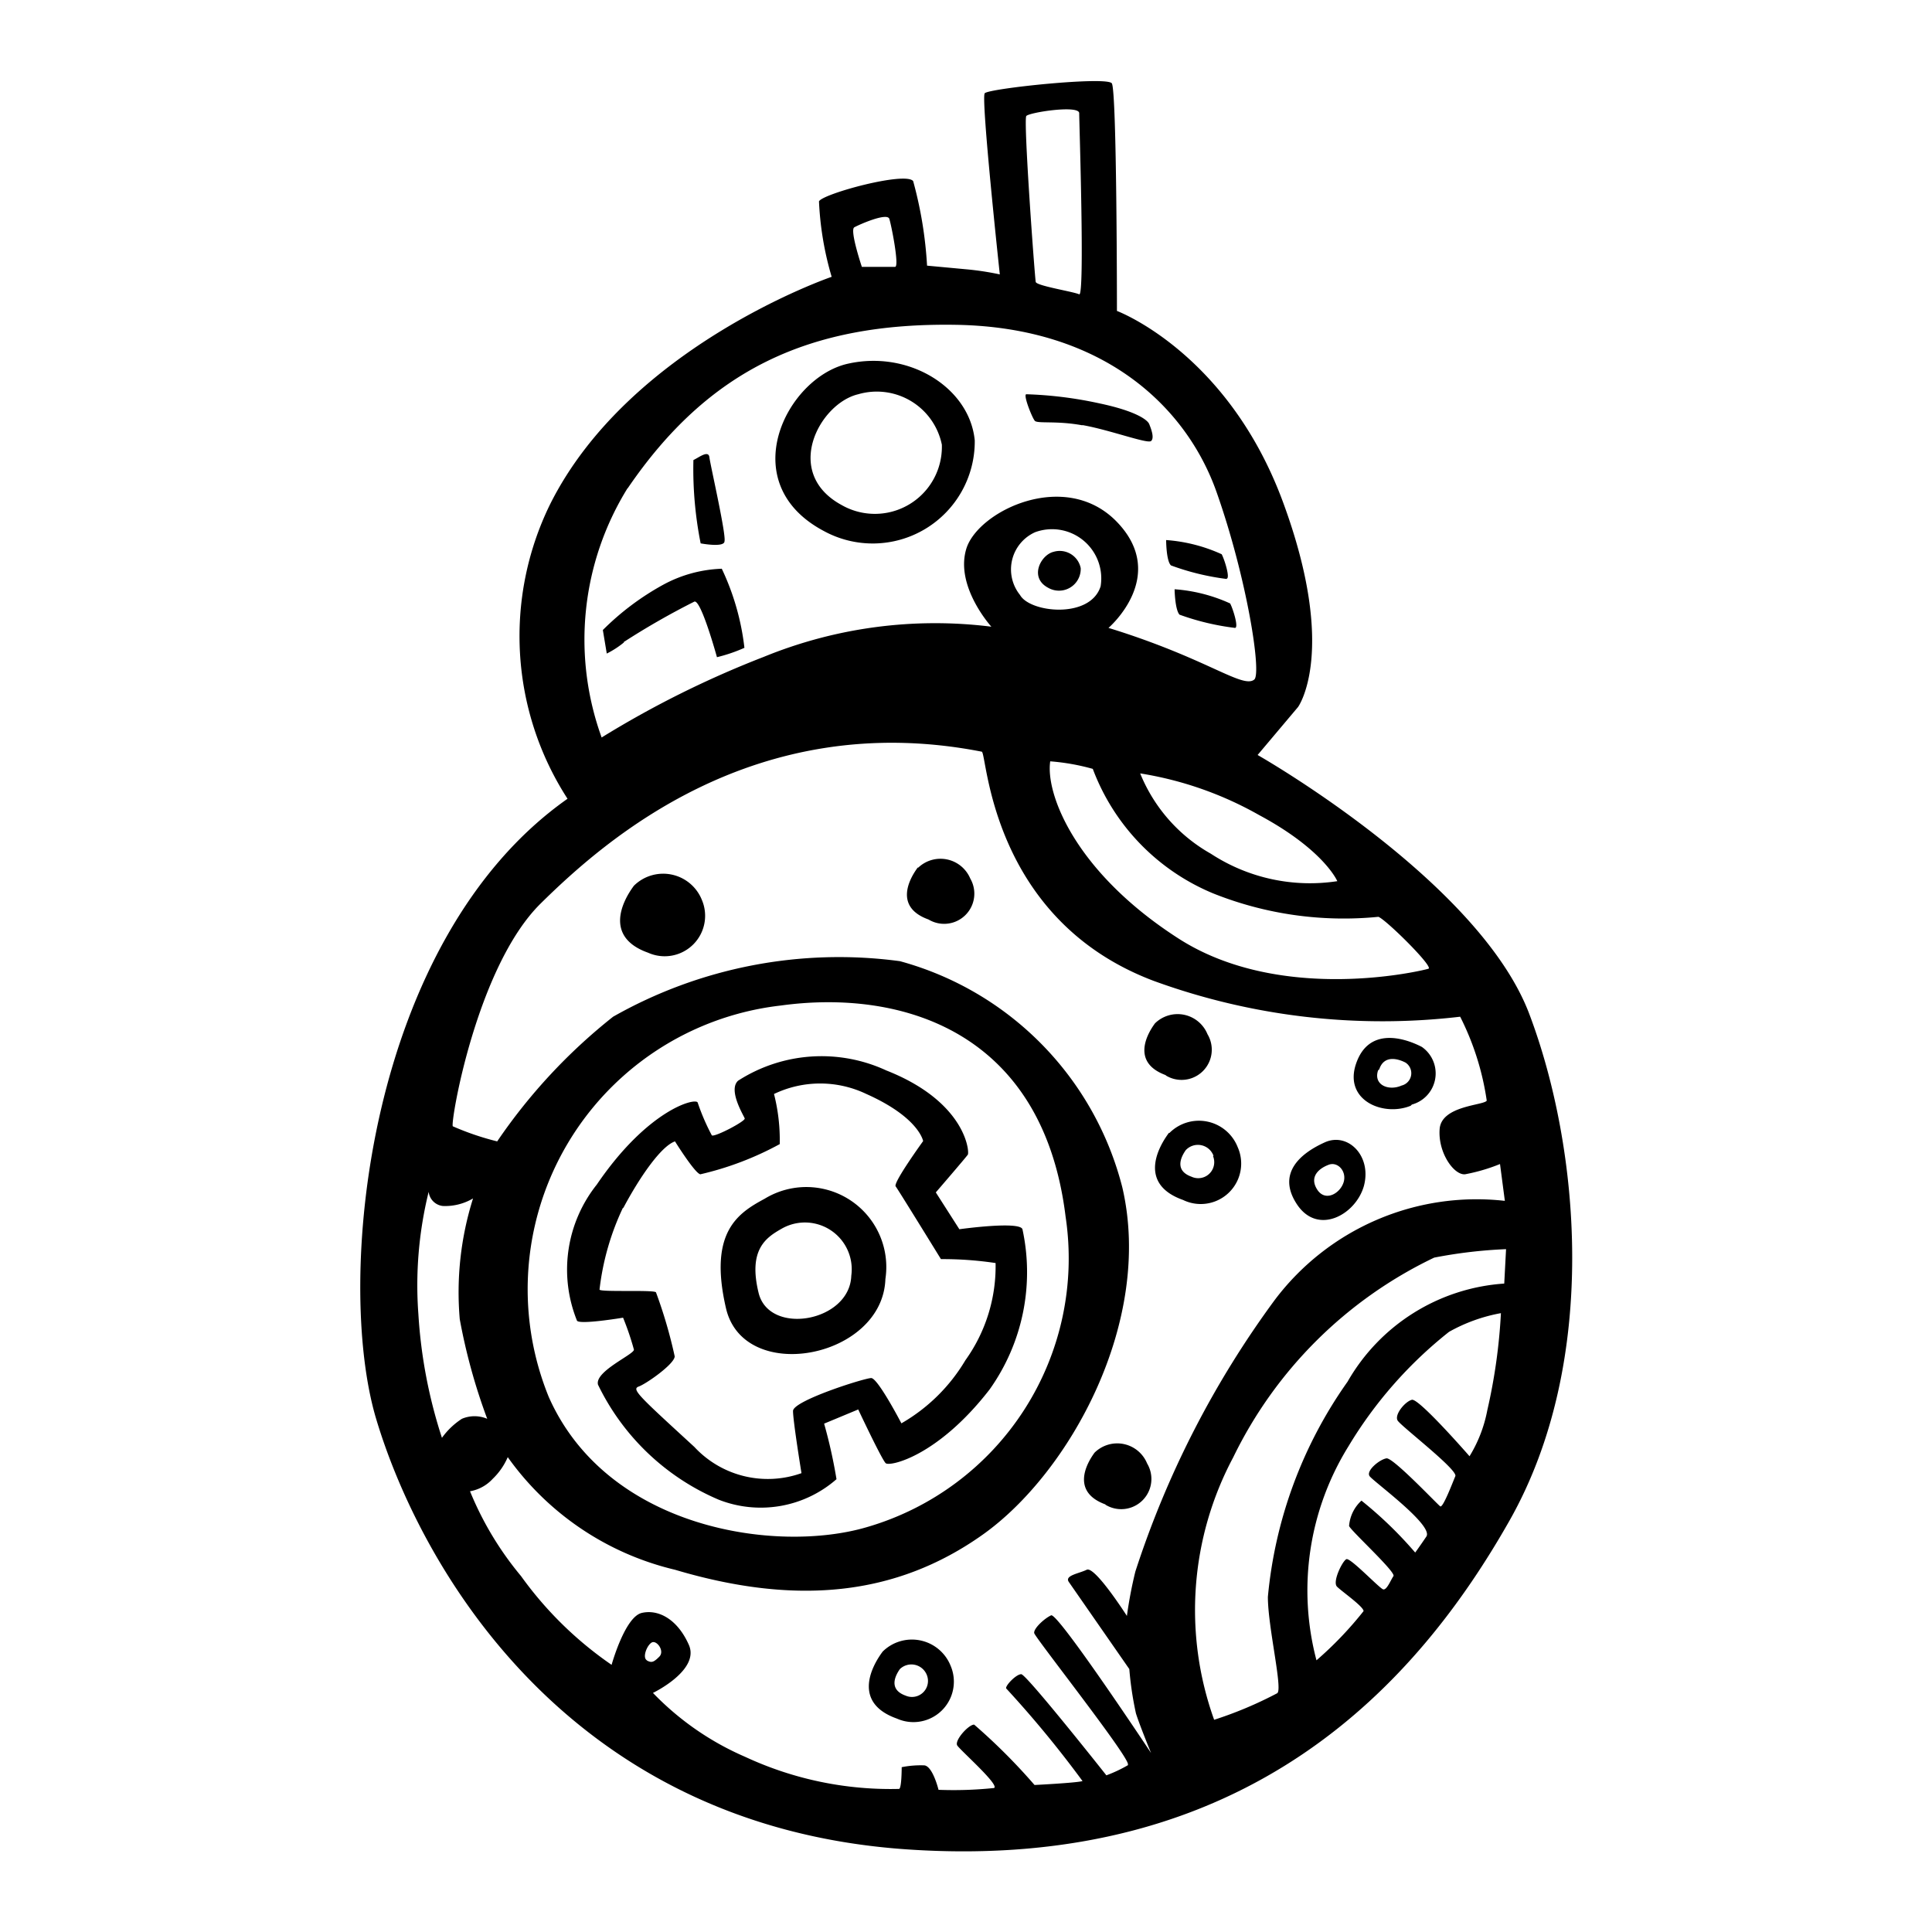<svg data-name="Layer 1" height="64" id="Layer_1" viewBox="0 0 64 64" width="64" xmlns="http://www.w3.org/2000/svg"><defs></defs><title/><g id="bb-8"><path class="cls-1" d="M35.8,18.82a.71.71,0,0,0-.9-.54c-.42.1-.82.85-.18,1.19A.72.72,0,0,0,35.8,18.82ZM24,17.93c.06-.22-.47-2.53-.5-2.78s-.34,0-.53.09A12.62,12.62,0,0,0,23.21,18S24,18.15,24,17.93Zm-3.34,3.34A25,25,0,0,1,23,19.93c.22-.09.75,1.84.75,1.84a5.22,5.22,0,0,0,.91-.31,8.32,8.32,0,0,0-.75-2.62,4.37,4.37,0,0,0-1.94.53,8.82,8.82,0,0,0-2,1.5s.13.78.13.78A3,3,0,0,0,20.67,21.28Zm15.19-7.19c.91.16,2.16.63,2.28.53s0-.41-.06-.56-.47-.44-1.66-.69A13.2,13.2,0,0,0,34,13.06c-.12,0,.19.78.28.88S35,13.93,35.86,14.09Zm4.78,5.09c.13,0-.06-.62-.16-.81a5.35,5.35,0,0,0-1.84-.47s0,.69.16.84A8.29,8.29,0,0,0,40.64,19.18Zm-1.56,1.19a8.29,8.29,0,0,0,1.84.44c.13,0-.06-.62-.16-.81a5.35,5.35,0,0,0-1.84-.47S38.92,20.21,39.08,20.37ZM20.64,43.65A9.19,9.19,0,0,1,21,44.71c0,.16-1.31.72-1.19,1.16a7.85,7.85,0,0,0,4,3.81A3.81,3.81,0,0,0,27.71,49a16.7,16.7,0,0,0-.41-1.84l1.13-.47s.78,1.66.91,1.78,1.72-.22,3.44-2.44a6.7,6.7,0,0,0,1.09-5.31c-.09-.28-2.09,0-2.09,0L31,39.5s1-1.16,1.06-1.25S32,36.5,29.36,35.46a5.11,5.11,0,0,0-4.91.34c-.34.31.19,1.16.22,1.25s-1,.63-1.09.56a7.19,7.19,0,0,1-.47-1.09c-.09-.16-1.66.25-3.34,2.72a4.52,4.52,0,0,0-.66,4.5C19.14,43.9,20.64,43.65,20.64,43.65Zm0-3.62c.53-1,1.25-2.06,1.72-2.22,0,0,.66,1.06.84,1.09a10.33,10.33,0,0,0,2.63-1,6.2,6.2,0,0,0-.19-1.66,3.54,3.54,0,0,1,3.06,0c1.75.78,1.88,1.56,1.88,1.56s-1,1.38-.91,1.5,1.5,2.41,1.5,2.41a11.78,11.78,0,0,1,1.81.13,5.34,5.34,0,0,1-1,3.22,5.87,5.87,0,0,1-2.12,2.09s-.78-1.5-1-1.5-2.59.75-2.59,1.09.28,2.06.28,2.06A3.32,3.32,0,0,1,23,47.93c-1.84-1.69-2.09-1.91-1.84-2s1.19-.75,1.19-1a15.71,15.71,0,0,0-.62-2.12c-.06-.09-1.84,0-1.87-.09A8.62,8.62,0,0,1,20.64,40Zm8.69,2.34a2.65,2.65,0,0,0-4-2.66c-.87.47-1.87,1.09-1.28,3.63S29.24,45,29.33,42.37Zm-3.45-1.66a1.55,1.55,0,0,1,2.32,1.55c-.05,1.53-2.72,2-3.07.57S25.37,41,25.88,40.71Zm24.78-7.12c-1.67-4.42-9-8.58-9-8.58L43,23.42s1.33-1.83-.5-6.79S37,10.3,37,10.3,37,3,36.83,2.76s-4.08.17-4.21.33.5,6,.5,6A9.35,9.35,0,0,0,32,8.92L30.71,8.8A13.41,13.41,0,0,0,30.25,6c-.25-.33-3,.42-3.12.67a10.42,10.42,0,0,0,.42,2.5s-6.71,2.29-9.33,7.54a9.92,9.92,0,0,0,.58,9.75C12.16,31.13,11.08,42.38,12.46,47S18.58,60.46,30,61.26,47,55.67,50,50.38,52.33,38,50.66,33.59Zm-5-3.22c.25.09,1.84,1.66,1.66,1.72s-4.87,1.19-8.28-1-4.41-4.78-4.25-5.87a7.28,7.28,0,0,1,1.41.25,7.2,7.2,0,0,0,4,4.13A11.65,11.65,0,0,0,45.67,30.37ZM33.79,19.71a1.35,1.35,0,0,1,.5-2.08,1.63,1.63,0,0,1,2.17,1.79C36.12,20.51,34.12,20.3,33.79,19.71ZM41.71,27c2.16,1.16,2.59,2.19,2.59,2.19a6,6,0,0,1-4.19-.91,5.37,5.37,0,0,1-2.34-2.66A11.73,11.73,0,0,1,41.71,27ZM34,3.84c.12-.12,1.75-.37,1.75-.09s.19,6.09,0,6-1.41-.28-1.44-.41S33.89,3.9,34,3.84ZM28.3,7.53c.16-.09,1.09-.5,1.16-.28s.34,1.59.19,1.59H28.55S28.14,7.62,28.3,7.53Zm-7.51,8.65c2.67-3.92,6-5.5,10.88-5.42s7.63,2.71,8.63,5.54,1.5,6,1.25,6.21-.87-.17-2.12-.71a25.73,25.73,0,0,0-2.71-1s2-1.71.29-3.5-4.62-.37-5,.88.83,2.58.83,2.58a15,15,0,0,0-7.54,1,32.74,32.74,0,0,0-5.37,2.67A9.52,9.52,0,0,1,20.79,16.17ZM15.3,47a2.46,2.46,0,0,0-.66.63,16.38,16.38,0,0,1-.78-4.09,12.94,12.94,0,0,1,.34-4.06.53.53,0,0,0,.47.47,1.82,1.82,0,0,0,1-.25,10.34,10.34,0,0,0-.44,4A19.5,19.5,0,0,0,16.14,47,1.07,1.07,0,0,0,15.3,47Zm6.13,8c-.16-.09,0-.5.16-.59s.44.28.25.47S21.58,55.09,21.42,55Zm15.94,3.47a4.52,4.52,0,0,1-.72.34S34,55.46,33.83,55.46s-.53.38-.5.47A35.62,35.62,0,0,1,35.86,59c-.19.06-1.59.13-1.59.13a19.65,19.65,0,0,0-2-2c-.19,0-.66.53-.56.69s1.41,1.31,1.22,1.41a12.93,12.93,0,0,1-1.84.06s-.19-.78-.47-.81a3.21,3.21,0,0,0-.75.06s0,.72-.09.72a11.41,11.41,0,0,1-5.09-1.06,9.44,9.44,0,0,1-3.06-2.12s1.56-.75,1.19-1.59-1-1.19-1.56-1.06-1,1.72-1,1.72a12.17,12.17,0,0,1-3-2.94,10.68,10.68,0,0,1-1.69-2.81,1.33,1.33,0,0,0,.75-.41,2.21,2.21,0,0,0,.5-.72A9.48,9.48,0,0,0,22.36,52c4,1.19,7.31.88,10.19-1.16s5.66-7.06,4.63-11.5a10.43,10.43,0,0,0-7.37-7.5,15.16,15.16,0,0,0-9.5,1.84,18.58,18.58,0,0,0-3.84,4.13,9.06,9.06,0,0,1-1.47-.5c-.09-.09.78-5.28,2.91-7.38S25,23.43,32.52,24.9c.18,0,.25,5.53,5.69,7.59a22.11,22.11,0,0,0,10.16,1.19,9,9,0,0,1,.88,2.78c-.09.16-1.5.16-1.56.94s.47,1.53.84,1.5a6,6,0,0,0,1.16-.34l.16,1.22a8.37,8.37,0,0,0-7.62,3.28,31.61,31.61,0,0,0-4.62,9,14.32,14.32,0,0,0-.28,1.47S36.27,51.87,36,52s-.75.19-.59.41l2,2.88a11,11,0,0,0,.22,1.47c.13.41.5,1.31.5,1.31s-3.09-4.66-3.31-4.56-.59.44-.56.59S37.52,58.34,37.36,58.46ZM25.86,33.31c4-.55,8.69.84,9.44,7a9.27,9.27,0,0,1-6.59,10.28c-3,.88-8.59.06-10.53-4.31A9.46,9.46,0,0,1,25.86,33.31ZM49.27,46.71a4.52,4.52,0,0,1-.59,1.53S47,46.31,46.77,46.37s-.59.5-.47.69,2,1.63,1.91,1.84-.41,1.06-.5,1-1.56-1.62-1.78-1.59-.69.41-.56.59,2.13,1.63,1.88,2-.37.53-.37.53a13.33,13.33,0,0,0-1.78-1.72,1.27,1.27,0,0,0-.41.84c.06.16,1.56,1.53,1.47,1.66s-.22.47-.34.44-1.09-1.06-1.22-1-.47.75-.31.91.88.66.88.81A12,12,0,0,1,43.61,55a9.06,9.06,0,0,1,1.06-7.09A14.06,14.06,0,0,1,48,44.12a5.49,5.49,0,0,1,1.72-.62A18.66,18.66,0,0,1,49.27,46.71Zm.56-4.19a6.48,6.48,0,0,0-5.19,3.25A14.67,14.67,0,0,0,42,52.9c0,1,.5,3.06.31,3.19a13,13,0,0,1-2.09.88,10.75,10.75,0,0,1,.63-8.69,14.21,14.21,0,0,1,6.66-6.62,15.8,15.8,0,0,1,2.38-.28ZM29.24,54.71c-.44.59-.94,1.72.47,2.22a1.34,1.34,0,0,0,1.78-1.75A1.38,1.38,0,0,0,29.24,54.71ZM30,56.17c-.56-.2-.36-.64-.19-.88a.55.55,0,0,1,.89.19A.53.53,0,0,1,30,56.17ZM21,29.34c-.44.59-.94,1.72.47,2.22a1.34,1.34,0,0,0,1.78-1.75A1.38,1.38,0,0,0,21,29.34Zm9.4-.6c-.34.46-.73,1.33.36,1.72a1,1,0,0,0,1.38-1.36A1.07,1.07,0,0,0,30.42,28.74Zm8.21,6.88A1,1,0,0,0,40,34.26a1.07,1.07,0,0,0-1.74-.36C37.92,34.36,37.54,35.23,38.63,35.62Zm-2,14.22A1,1,0,0,0,38,48.48a1.07,1.07,0,0,0-1.74-.36C35.92,48.58,35.54,49.45,36.63,49.84Zm2.11-12.31c-.44.59-.94,1.72.47,2.22A1.34,1.34,0,0,0,41,38,1.38,1.38,0,0,0,38.74,37.53Zm1.46.76a.53.53,0,0,1-.71.69c-.56-.2-.36-.64-.19-.88A.55.55,0,0,1,40.2,38.29Zm5,1c.27-1-.53-1.79-1.29-1.45s-1.62,1-.93,2.05S44.91,40.24,45.18,39.29ZM44,38.59c.3-.13.62.2.51.57s-.61.67-.88.24S43.71,38.7,44,38.59Zm2.77-2a1.07,1.07,0,0,0,.33-1.91c-.62-.32-1.77-.65-2.18.56S45.82,37,46.73,36.63Zm-1.08-1.17c.16-.48.62-.35.87-.22a.42.42,0,0,1-.13.76C46,36.15,45.49,35.94,45.65,35.46ZM27.29,17.59a3.38,3.38,0,0,0,5-3c-.17-1.75-2.18-3-4.21-2.54S24.29,16,27.29,17.59Zm1.14-4.53a2.2,2.2,0,0,1,2.77,1.67,2.22,2.22,0,0,1-3.32,2C25.91,15.66,27.15,13.36,28.43,13.06Z"/></g></svg>